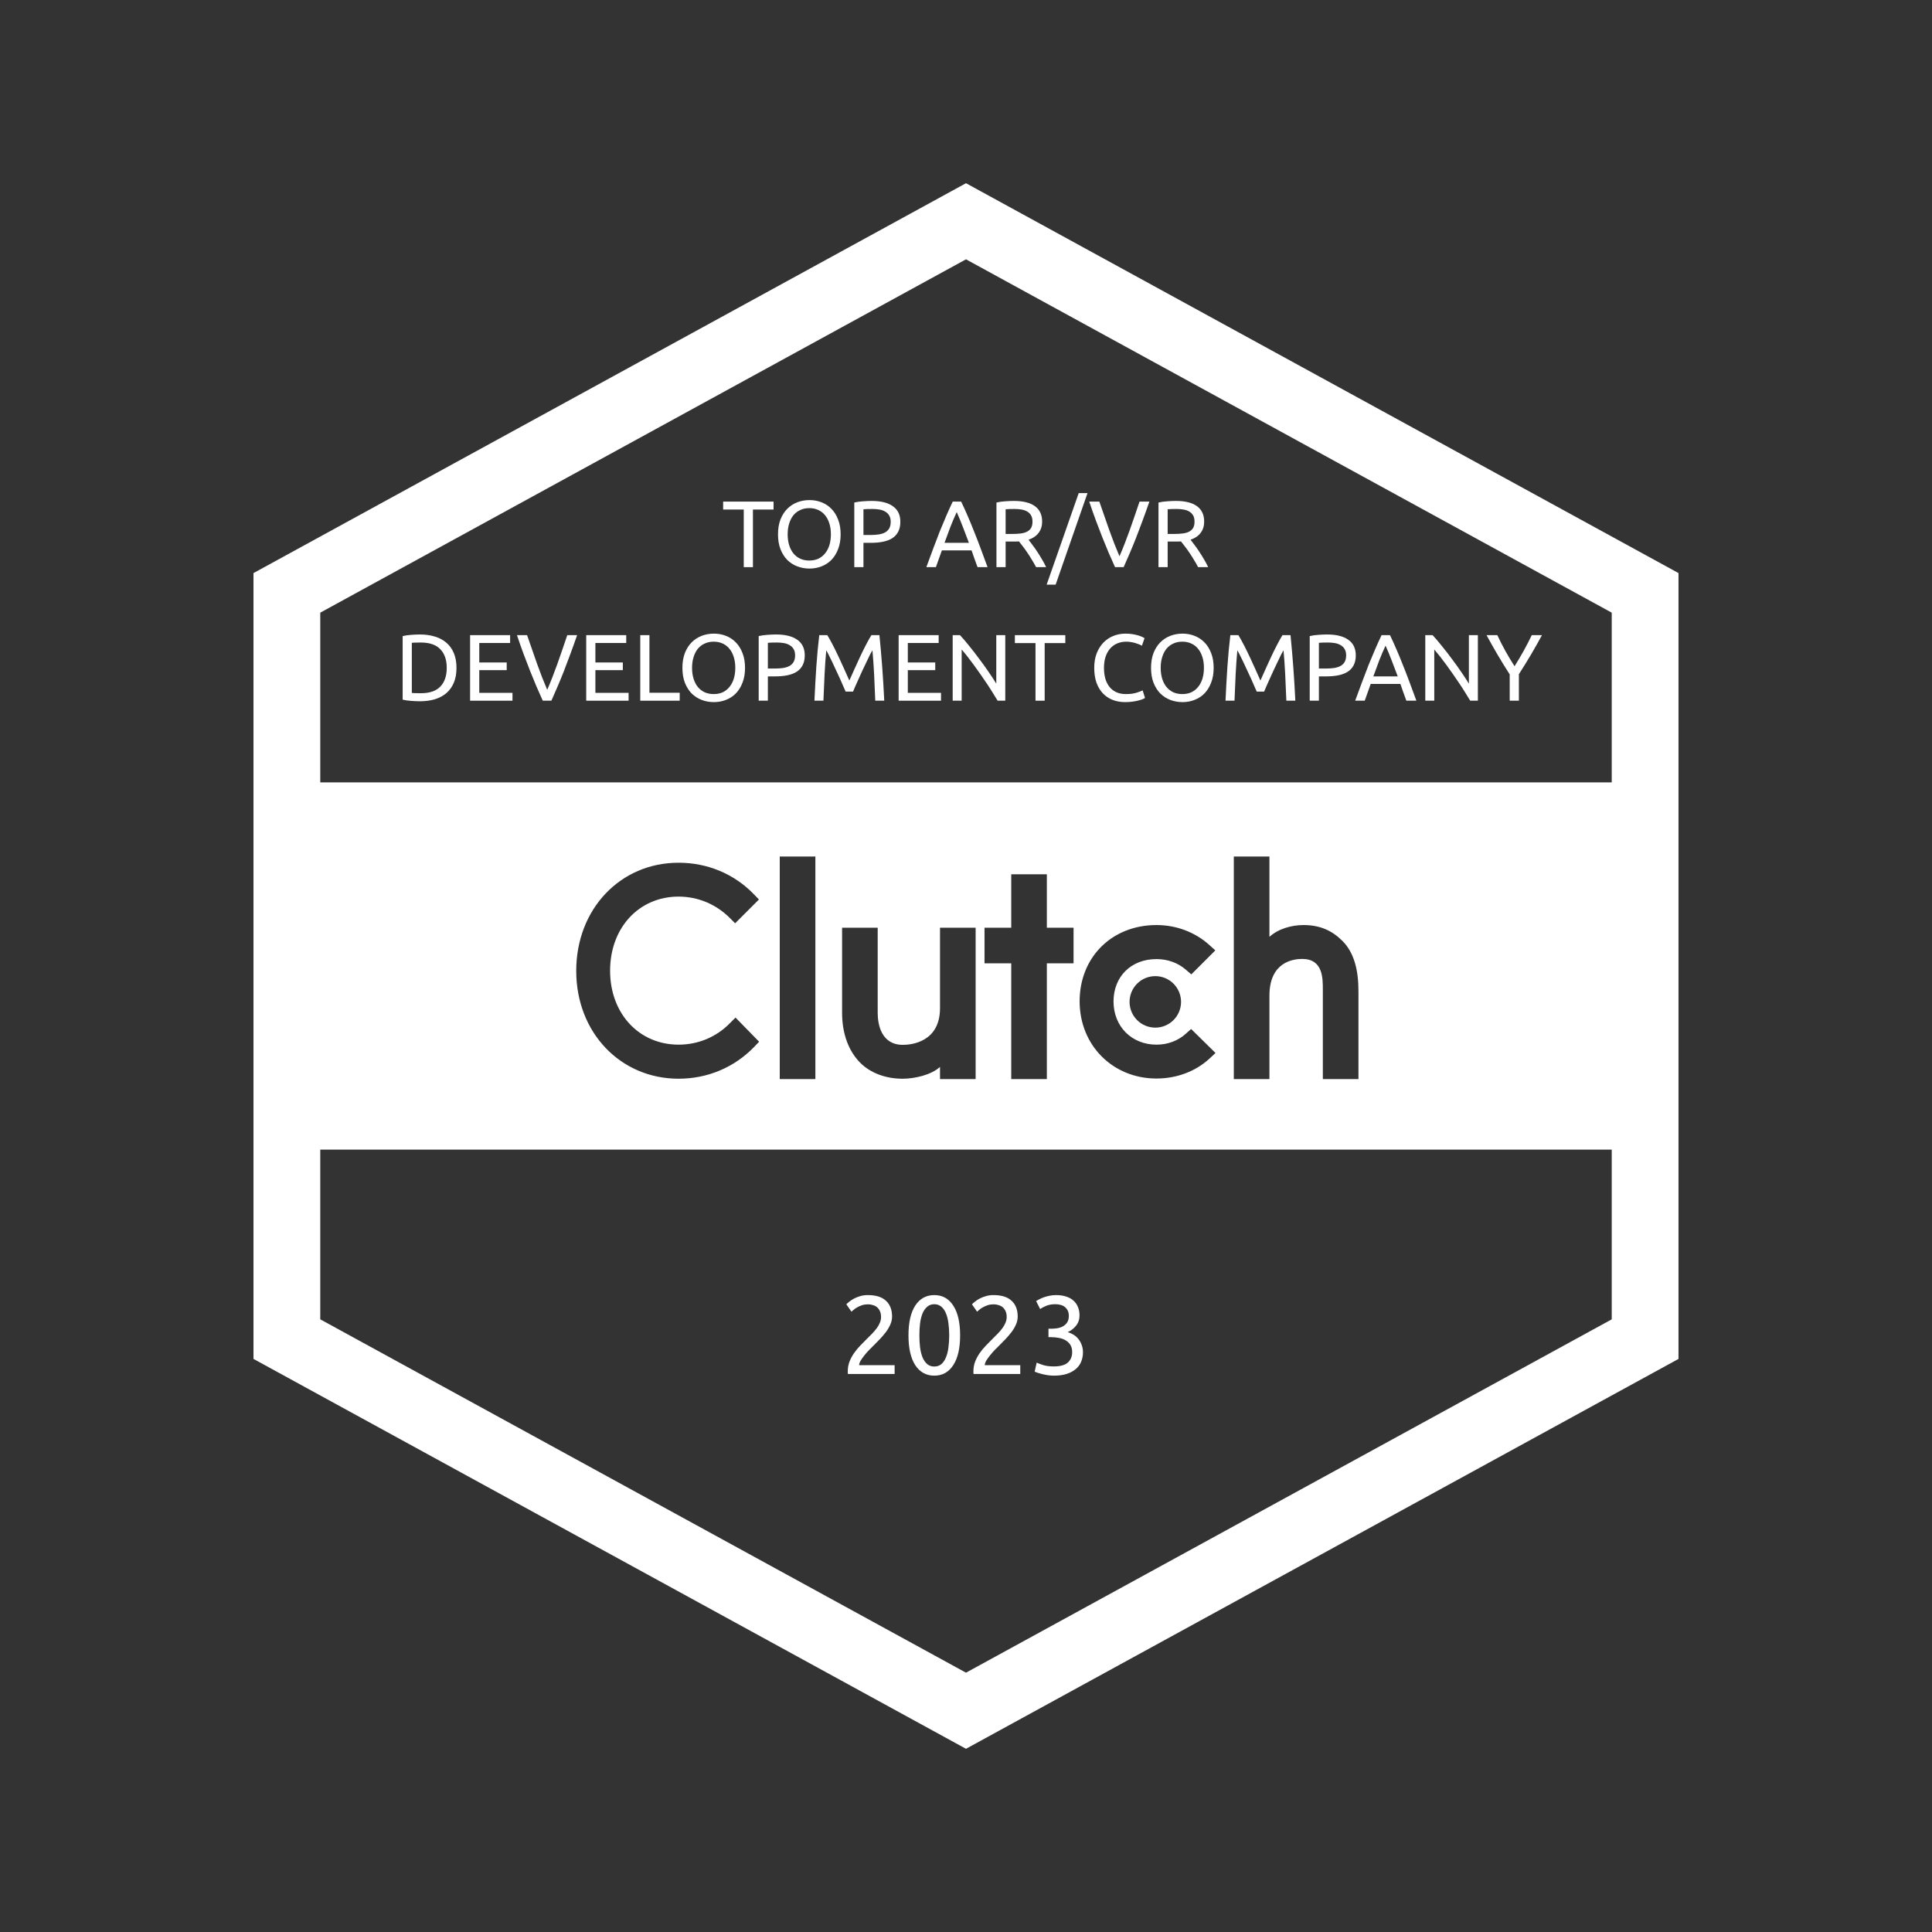<svg viewBox="0 0 348 348" fill="none" xmlns="http://www.w3.org/2000/svg">
<rect x="0" y="0" width="348" height="348" fill="#333333" stroke="none"/>
<path fill-rule="evenodd" clip-rule="evenodd" d="M173.999 33L302.339 103.226V244.774L173.999 315L45.66 244.774V103.226L173.999 33ZM290.312 110.355L173.999 46.71L57.687 110.355V140.925H290.312V110.355ZM57.687 237.645V207.075H290.312V237.645L173.999 301.29L57.687 237.645ZM140.453 154.276H146.868V194.367H140.453V154.276ZM169.319 181.578C169.319 187.714 164.16 188.203 162.625 188.203C158.791 188.203 158.094 184.614 158.094 182.449V167.105H151.679V182.417C151.679 186.217 152.872 189.354 154.963 191.445C156.811 193.295 159.579 194.305 162.577 194.305C164.704 194.305 167.715 193.642 169.319 192.178V194.367H175.734V167.105H169.319V181.578ZM182.148 157.483H188.563V167.105H193.374V173.52H188.563V194.367H182.148V173.52H177.337V167.105H182.148V157.483ZM213.575 186.216C212.178 187.471 210.334 188.168 208.31 188.168C203.849 188.168 200.573 184.891 200.573 180.393C200.573 175.895 203.745 172.756 208.31 172.756C210.299 172.756 212.178 173.419 213.61 174.674L214.584 175.511L218.909 171.188L217.826 170.211C215.281 167.913 211.902 166.624 208.309 166.624C200.29 166.624 194.467 172.41 194.467 180.359C194.467 188.275 200.43 194.268 208.309 194.268C211.97 194.268 215.384 192.979 217.897 190.643L218.943 189.667L214.55 185.347L213.575 186.216ZM234.793 166.624C237.792 166.624 239.957 167.635 241.804 169.482C243.897 171.575 244.691 174.711 244.691 178.512V194.367H238.276V178.309C238.279 176.134 238.283 172.726 234.548 172.726C233.013 172.726 228.654 173.214 228.654 179.349V194.367H222.24V154.276H228.654V168.749C230.258 167.287 232.666 166.624 234.793 166.624ZM208.098 175.826C209.328 175.826 210.508 176.314 211.378 177.184C212.247 178.054 212.736 179.234 212.736 180.464C212.736 181.693 212.247 182.873 211.378 183.743C210.508 184.613 209.328 185.101 208.098 185.101C206.868 185.101 205.689 184.613 204.819 183.743C203.949 182.873 203.461 181.693 203.461 180.464C203.461 179.234 203.949 178.054 204.819 177.184C205.689 176.314 206.868 175.826 208.098 175.826ZM131.473 184.298C129.034 186.808 125.721 188.168 122.234 188.168C115.088 188.168 109.893 182.555 109.893 174.851C109.893 167.111 115.088 161.499 122.234 161.499C125.687 161.499 128.963 162.857 131.439 165.333L132.414 166.31L136.702 162.021L135.761 161.045C132.206 157.384 127.395 155.398 122.234 155.398C111.706 155.398 103.792 163.765 103.792 174.884C103.792 185.97 111.742 194.303 122.234 194.303C127.43 194.303 132.241 192.282 135.796 188.621L136.738 187.644L132.485 183.288L131.473 184.298Z" fill="white"/>
<path d="M190.146 105.31H188.527L194.303 88.816H195.888L190.146 105.31Z" fill="white"/>
<path fill-rule="evenodd" clip-rule="evenodd" d="M140.139 96.245C140.139 95.234 140.286 94.342 140.582 93.57C140.889 92.797 141.297 92.156 141.809 91.644C142.331 91.122 142.933 90.73 143.615 90.469C144.308 90.207 145.04 90.077 145.813 90.077C146.574 90.077 147.289 90.207 147.96 90.469C148.641 90.73 149.238 91.122 149.749 91.644C150.26 92.156 150.663 92.797 150.958 93.57C151.265 94.342 151.419 95.234 151.419 96.245C151.419 97.256 151.265 98.148 150.958 98.92C150.663 99.692 150.26 100.34 149.749 100.862C149.238 101.374 148.641 101.76 147.96 102.021C147.289 102.282 146.574 102.413 145.813 102.413C145.04 102.413 144.308 102.282 143.615 102.021C142.933 101.76 142.331 101.374 141.809 100.862C141.297 100.34 140.889 99.692 140.582 98.92C140.286 98.148 140.139 97.256 140.139 96.245ZM141.877 96.245C141.877 96.96 141.968 97.614 142.149 98.204C142.331 98.784 142.587 99.278 142.916 99.687C143.257 100.096 143.666 100.414 144.143 100.641C144.631 100.857 145.177 100.965 145.779 100.965C146.381 100.965 146.92 100.857 147.397 100.641C147.874 100.414 148.278 100.096 148.607 99.687C148.948 99.278 149.209 98.784 149.391 98.204C149.573 97.614 149.664 96.96 149.664 96.245C149.664 95.529 149.573 94.882 149.391 94.302C149.209 93.712 148.948 93.212 148.607 92.803C148.278 92.394 147.874 92.082 147.397 91.866C146.92 91.639 146.381 91.525 145.779 91.525C145.177 91.525 144.631 91.639 144.143 91.866C143.666 92.082 143.257 92.394 142.916 92.803C142.587 93.212 142.331 93.712 142.149 94.302C141.968 94.882 141.877 95.529 141.877 96.245Z" fill="white"/>
<path d="M139.337 90.35V91.781H135.622V102.157H133.969V91.781H130.255V90.35H139.337Z" fill="white"/>
<path fill-rule="evenodd" clip-rule="evenodd" d="M160.829 91.184C159.943 90.548 158.671 90.23 157.013 90.23C156.536 90.23 156.007 90.253 155.428 90.298C154.86 90.332 154.343 90.406 153.878 90.52V102.157H155.53V97.778H156.842C157.672 97.778 158.416 97.71 159.074 97.574C159.733 97.438 160.29 97.222 160.744 96.927C161.21 96.62 161.562 96.228 161.801 95.751C162.05 95.262 162.175 94.677 162.175 93.996C162.175 92.746 161.727 91.809 160.829 91.184ZM155.53 91.73C155.905 91.696 156.445 91.678 157.149 91.678C157.592 91.678 158.012 91.713 158.41 91.781C158.807 91.849 159.154 91.974 159.449 92.156C159.756 92.326 159.994 92.559 160.165 92.854C160.347 93.15 160.437 93.524 160.437 93.979C160.437 94.456 160.352 94.848 160.182 95.154C160.012 95.461 159.767 95.705 159.449 95.887C159.143 96.058 158.762 96.182 158.308 96.262C157.853 96.33 157.342 96.364 156.774 96.364H155.53V91.73Z" fill="white"/>
<path fill-rule="evenodd" clip-rule="evenodd" d="M176.076 102.157C175.883 101.646 175.702 101.146 175.531 100.658C175.361 100.158 175.185 99.653 175.003 99.141H169.653L168.579 102.157H166.858C167.313 100.908 167.739 99.755 168.136 98.698C168.534 97.631 168.92 96.62 169.295 95.666C169.681 94.711 170.062 93.803 170.437 92.939C170.811 92.065 171.203 91.201 171.612 90.35H173.129C173.538 91.201 173.93 92.065 174.304 92.939C174.679 93.803 175.054 94.711 175.429 95.666C175.815 96.62 176.207 97.631 176.605 98.698C177.002 99.755 177.428 100.908 177.883 102.157H176.076ZM174.526 97.778C174.162 96.79 173.799 95.836 173.435 94.916C173.083 93.984 172.714 93.093 172.328 92.241C171.93 93.093 171.55 93.984 171.186 94.916C170.834 95.836 170.482 96.79 170.13 97.778H174.526Z" fill="white"/>
<path fill-rule="evenodd" clip-rule="evenodd" d="M185.943 98.119C185.671 97.744 185.444 97.443 185.262 97.216C186.068 96.944 186.676 96.529 187.085 95.972C187.505 95.416 187.715 94.746 187.715 93.962C187.715 92.724 187.278 91.792 186.403 91.167C185.54 90.543 184.279 90.23 182.621 90.23C182.144 90.23 181.615 90.253 181.036 90.298C180.468 90.332 179.951 90.406 179.486 90.52V102.157H181.138V97.54H183.081C183.24 97.54 183.393 97.534 183.541 97.523C183.757 97.784 183.995 98.091 184.256 98.443C184.529 98.795 184.802 99.176 185.074 99.585C185.347 99.982 185.614 100.402 185.875 100.845C186.148 101.288 186.398 101.726 186.625 102.157H188.431C188.227 101.703 187.977 101.232 187.681 100.743C187.397 100.255 187.108 99.789 186.812 99.346C186.517 98.892 186.227 98.483 185.943 98.119ZM181.138 91.73C181.513 91.696 182.053 91.678 182.757 91.678C183.2 91.678 183.615 91.713 184.001 91.781C184.398 91.849 184.739 91.968 185.023 92.139C185.319 92.309 185.551 92.542 185.722 92.837C185.892 93.132 185.977 93.502 185.977 93.945C185.977 94.422 185.892 94.808 185.722 95.103C185.551 95.387 185.307 95.609 184.989 95.768C184.682 95.927 184.302 96.035 183.848 96.092C183.393 96.148 182.882 96.177 182.314 96.177H181.138V91.73Z" fill="white"/>
<path d="M204.646 96.841C205.021 95.887 205.401 94.882 205.787 93.825C206.185 92.758 206.6 91.599 207.031 90.35H205.259C204.657 92.144 204.061 93.876 203.47 95.546C202.879 97.205 202.272 98.755 201.647 100.198C201.022 98.744 200.415 97.188 199.824 95.529C199.233 93.871 198.631 92.144 198.018 90.35H196.195C196.615 91.599 197.024 92.758 197.421 93.825C197.819 94.882 198.205 95.887 198.58 96.841C198.966 97.795 199.341 98.71 199.705 99.585C200.079 100.448 200.46 101.305 200.846 102.157H202.397C202.783 101.305 203.158 100.448 203.521 99.585C203.896 98.71 204.271 97.795 204.646 96.841Z" fill="white"/>
<path fill-rule="evenodd" clip-rule="evenodd" d="M214.447 97.216C214.629 97.443 214.856 97.744 215.129 98.119C215.413 98.483 215.703 98.892 215.998 99.346C216.293 99.789 216.583 100.255 216.867 100.743C217.162 101.232 217.412 101.703 217.617 102.157H215.81C215.583 101.726 215.333 101.288 215.061 100.845C214.799 100.402 214.533 99.982 214.26 99.585C213.987 99.176 213.715 98.795 213.442 98.443C213.181 98.091 212.942 97.784 212.726 97.523C212.579 97.534 212.425 97.54 212.266 97.54H210.324V102.157H208.671V90.52C209.137 90.406 209.654 90.332 210.222 90.298C210.801 90.253 211.329 90.23 211.806 90.23C213.465 90.23 214.726 90.543 215.589 91.167C216.464 91.792 216.901 92.724 216.901 93.962C216.901 94.746 216.691 95.416 216.271 95.972C215.862 96.529 215.254 96.944 214.447 97.216ZM211.943 91.678C211.238 91.678 210.699 91.696 210.324 91.73V96.177H211.5C212.068 96.177 212.579 96.148 213.033 96.092C213.488 96.035 213.868 95.927 214.175 95.768C214.493 95.609 214.737 95.387 214.907 95.103C215.078 94.808 215.163 94.422 215.163 93.945C215.163 93.502 215.078 93.132 214.907 92.837C214.737 92.542 214.504 92.309 214.209 92.139C213.925 91.968 213.584 91.849 213.186 91.781C212.8 91.713 212.386 91.678 211.943 91.678Z" fill="white"/>
<path fill-rule="evenodd" clip-rule="evenodd" d="M122.919 120.3C122.919 119.289 123.067 118.397 123.362 117.625C123.669 116.852 124.078 116.21 124.589 115.699C125.111 115.177 125.713 114.785 126.395 114.524C127.088 114.262 127.821 114.132 128.593 114.132C129.354 114.132 130.07 114.262 130.74 114.524C131.421 114.785 132.018 115.177 132.529 115.699C133.04 116.21 133.443 116.852 133.739 117.625C134.045 118.397 134.199 119.289 134.199 120.3C134.199 121.311 134.045 122.202 133.739 122.975C133.443 123.747 133.04 124.395 132.529 124.917C132.018 125.428 131.421 125.815 130.74 126.076C130.07 126.337 129.354 126.468 128.593 126.468C127.821 126.468 127.088 126.337 126.395 126.076C125.713 125.815 125.111 125.428 124.589 124.917C124.078 124.395 123.669 123.747 123.362 122.975C123.067 122.202 122.919 121.311 122.919 120.3ZM124.657 120.3C124.657 121.015 124.748 121.668 124.93 122.259C125.111 122.838 125.367 123.333 125.696 123.741C126.037 124.15 126.446 124.468 126.923 124.696C127.412 124.911 127.957 125.019 128.559 125.019C129.161 125.019 129.7 124.911 130.178 124.696C130.655 124.468 131.058 124.15 131.387 123.741C131.728 123.333 131.989 122.838 132.171 122.259C132.353 121.668 132.444 121.015 132.444 120.3C132.444 119.584 132.353 118.937 132.171 118.357C131.989 117.767 131.728 117.267 131.387 116.858C131.058 116.449 130.655 116.137 130.178 115.921C129.7 115.694 129.161 115.58 128.559 115.58C127.957 115.58 127.412 115.694 126.923 115.921C126.446 116.137 126.037 116.449 125.696 116.858C125.367 117.267 125.111 117.767 124.93 118.357C124.748 118.937 124.657 119.584 124.657 120.3Z" fill="white"/>
<path fill-rule="evenodd" clip-rule="evenodd" d="M82.224 120.3C82.224 121.322 82.065 122.214 81.747 122.975C81.429 123.724 80.981 124.349 80.401 124.849C79.822 125.337 79.129 125.707 78.323 125.957C77.516 126.195 76.63 126.314 75.665 126.314C75.187 126.314 74.659 126.292 74.08 126.246C73.512 126.212 72.995 126.138 72.529 126.025V114.575C72.995 114.461 73.512 114.387 74.08 114.353C74.659 114.308 75.187 114.285 75.665 114.285C76.63 114.285 77.516 114.41 78.323 114.66C79.129 114.898 79.822 115.268 80.401 115.767C80.981 116.256 81.429 116.881 81.747 117.642C82.065 118.391 82.224 119.277 82.224 120.3ZM75.801 124.866C77.368 124.866 78.538 124.468 79.311 123.673C80.083 122.867 80.469 121.742 80.469 120.3C80.469 118.857 80.083 117.738 79.311 116.943C78.538 116.137 77.368 115.733 75.801 115.733C75.335 115.733 74.972 115.739 74.71 115.75C74.46 115.762 74.284 115.773 74.182 115.784V124.815C74.284 124.826 74.46 124.838 74.71 124.849C74.972 124.86 75.335 124.866 75.801 124.866Z" fill="white"/>
<path d="M84.676 126.212V114.404H91.884V115.818H86.329V119.328H91.27V120.709H86.329V124.798H92.309V126.212H84.676Z" fill="white"/>
<path d="M102.708 117.88C103.106 116.812 103.52 115.654 103.952 114.404H102.18C101.578 116.199 100.982 117.931 100.391 119.601C99.8 121.26 99.192 122.81 98.568 124.253C97.943 122.799 97.335 121.242 96.745 119.584C96.154 117.926 95.552 116.199 94.938 114.404H93.115C93.536 115.654 93.945 116.812 94.342 117.88C94.74 118.937 95.126 119.942 95.501 120.896C95.887 121.85 96.262 122.765 96.625 123.639C97 124.503 97.381 125.36 97.767 126.212H99.317C99.704 125.36 100.078 124.503 100.442 123.639C100.817 122.765 101.192 121.85 101.567 120.896C101.941 119.942 102.322 118.937 102.708 117.88Z" fill="white"/>
<path d="M105.592 126.212V114.404H112.799V115.818H107.245V119.328H112.186V120.709H107.245V124.798H113.225V126.212H105.592Z" fill="white"/>
<path d="M122.431 126.212V124.781H116.979V114.404H115.326V126.212H122.431Z" fill="white"/>
<path fill-rule="evenodd" clip-rule="evenodd" d="M143.61 115.239C142.724 114.603 141.451 114.285 139.793 114.285C139.316 114.285 138.788 114.308 138.208 114.353C137.64 114.387 137.123 114.461 136.658 114.575V126.212H138.311V121.833H139.622C140.452 121.833 141.196 121.765 141.855 121.629C142.513 121.492 143.07 121.277 143.524 120.981C143.99 120.675 144.342 120.283 144.581 119.806C144.831 119.317 144.956 118.732 144.956 118.051C144.956 116.801 144.507 115.864 143.61 115.239ZM138.311 115.784C138.685 115.75 139.225 115.733 139.929 115.733C140.372 115.733 140.792 115.767 141.19 115.836C141.588 115.904 141.934 116.029 142.229 116.21C142.536 116.381 142.775 116.614 142.945 116.909C143.127 117.204 143.218 117.579 143.218 118.034C143.218 118.511 143.132 118.902 142.962 119.209C142.792 119.516 142.548 119.76 142.229 119.942C141.923 120.112 141.542 120.237 141.088 120.317C140.633 120.385 140.122 120.419 139.554 120.419H138.311V115.784Z" fill="white"/>
<path d="M152.323 124.576C152.21 124.304 152.056 123.957 151.863 123.537C151.681 123.117 151.483 122.662 151.267 122.174C151.051 121.685 150.818 121.186 150.568 120.675C150.33 120.152 150.102 119.664 149.887 119.209C149.671 118.743 149.466 118.329 149.273 117.965C149.091 117.602 148.944 117.324 148.83 117.13C148.705 118.471 148.603 119.925 148.524 121.492C148.444 123.049 148.376 124.622 148.319 126.212H146.7C146.746 125.19 146.797 124.162 146.854 123.128C146.911 122.083 146.973 121.061 147.041 120.061C147.121 119.05 147.2 118.068 147.28 117.113C147.371 116.159 147.467 115.256 147.569 114.404H149.018C149.324 114.904 149.654 115.495 150.006 116.176C150.358 116.858 150.71 117.573 151.062 118.323C151.414 119.062 151.755 119.806 152.085 120.555C152.414 121.294 152.715 121.969 152.988 122.583C153.26 121.969 153.561 121.294 153.891 120.555C154.22 119.806 154.561 119.062 154.913 118.323C155.265 117.573 155.617 116.858 155.969 116.176C156.322 115.495 156.651 114.904 156.958 114.404H158.406C158.792 118.21 159.082 122.146 159.275 126.212H157.656C157.6 124.622 157.531 123.049 157.452 121.492C157.372 119.925 157.27 118.471 157.145 117.13C157.032 117.324 156.878 117.602 156.685 117.965C156.503 118.329 156.305 118.743 156.089 119.209C155.873 119.664 155.64 120.152 155.39 120.675C155.152 121.186 154.924 121.685 154.709 122.174C154.493 122.662 154.288 123.117 154.095 123.537C153.913 123.957 153.766 124.304 153.652 124.576H152.323Z" fill="white"/>
<path d="M161.866 114.404V126.212H169.5V124.798H163.519V120.709H168.461V119.328H163.519V115.818H169.074V114.404H161.866Z" fill="white"/>
<path d="M179.694 126.212C179.444 125.792 179.154 125.32 178.825 124.798C178.507 124.275 178.16 123.736 177.786 123.179C177.411 122.611 177.019 122.038 176.61 121.458C176.212 120.879 175.815 120.322 175.417 119.788C175.02 119.243 174.633 118.732 174.259 118.255C173.884 117.778 173.537 117.358 173.219 116.994V126.212H171.601V114.404H172.913C173.446 114.972 174.014 115.637 174.616 116.398C175.23 117.147 175.832 117.926 176.423 118.732C177.025 119.527 177.587 120.311 178.109 121.083C178.643 121.856 179.092 122.543 179.455 123.145V114.404H181.074V126.212H179.694Z" fill="white"/>
<path d="M191.886 115.836V114.404H182.804V115.836H186.519V126.212H188.171V115.836H191.886Z" fill="white"/>
<path d="M202.652 126.468C201.823 126.468 201.068 126.331 200.386 126.059C199.705 125.786 199.12 125.389 198.631 124.866C198.143 124.344 197.762 123.702 197.49 122.941C197.228 122.168 197.098 121.288 197.098 120.3C197.098 119.311 197.245 118.437 197.541 117.676C197.847 116.903 198.256 116.256 198.767 115.733C199.279 115.211 199.875 114.813 200.557 114.541C201.238 114.268 201.965 114.132 202.737 114.132C203.226 114.132 203.663 114.166 204.049 114.234C204.447 114.302 204.788 114.382 205.072 114.472C205.367 114.563 205.606 114.654 205.787 114.745C205.969 114.836 206.094 114.904 206.162 114.949L205.685 116.313C205.583 116.244 205.435 116.171 205.242 116.091C205.049 116.012 204.828 115.932 204.578 115.853C204.339 115.773 204.072 115.711 203.777 115.665C203.493 115.608 203.203 115.58 202.908 115.58C202.283 115.58 201.721 115.688 201.221 115.904C200.721 116.119 200.295 116.432 199.943 116.841C199.591 117.25 199.318 117.75 199.125 118.34C198.944 118.92 198.853 119.573 198.853 120.3C198.853 121.004 198.932 121.646 199.091 122.225C199.262 122.804 199.511 123.304 199.841 123.724C200.17 124.133 200.579 124.451 201.068 124.679C201.567 124.906 202.147 125.019 202.806 125.019C203.567 125.019 204.197 124.94 204.697 124.781C205.197 124.622 205.572 124.48 205.821 124.355L206.247 125.718C206.168 125.775 206.026 125.849 205.821 125.939C205.617 126.019 205.361 126.099 205.055 126.178C204.748 126.258 204.39 126.326 203.981 126.383C203.572 126.439 203.129 126.468 202.652 126.468Z" fill="white"/>
<path fill-rule="evenodd" clip-rule="evenodd" d="M207.774 117.625C207.479 118.397 207.331 119.289 207.331 120.3C207.331 121.311 207.479 122.202 207.774 122.975C208.081 123.747 208.49 124.395 209.001 124.917C209.523 125.428 210.125 125.815 210.807 126.076C211.5 126.337 212.232 126.468 213.005 126.468C213.766 126.468 214.481 126.337 215.152 126.076C215.833 125.815 216.43 125.428 216.941 124.917C217.452 124.395 217.855 123.747 218.151 122.975C218.457 122.202 218.611 121.311 218.611 120.3C218.611 119.289 218.457 118.397 218.151 117.625C217.855 116.852 217.452 116.21 216.941 115.699C216.43 115.177 215.833 114.785 215.152 114.524C214.481 114.262 213.766 114.132 213.005 114.132C212.232 114.132 211.5 114.262 210.807 114.524C210.125 114.785 209.523 115.177 209.001 115.699C208.49 116.21 208.081 116.852 207.774 117.625ZM209.341 122.259C209.16 121.668 209.069 121.015 209.069 120.3C209.069 119.584 209.16 118.937 209.341 118.357C209.523 117.767 209.779 117.267 210.108 116.858C210.449 116.449 210.858 116.137 211.335 115.921C211.823 115.694 212.369 115.58 212.971 115.58C213.573 115.58 214.112 115.694 214.589 115.921C215.066 116.137 215.47 116.449 215.799 116.858C216.14 117.267 216.401 117.767 216.583 118.357C216.765 118.937 216.856 119.584 216.856 120.3C216.856 121.015 216.765 121.668 216.583 122.259C216.401 122.838 216.14 123.333 215.799 123.741C215.47 124.15 215.066 124.468 214.589 124.696C214.112 124.911 213.573 125.019 212.971 125.019C212.369 125.019 211.823 124.911 211.335 124.696C210.858 124.468 210.449 124.15 210.108 123.741C209.779 123.333 209.523 122.838 209.341 122.259Z" fill="white"/>
<path d="M226.369 124.576C226.255 124.304 226.102 123.957 225.909 123.537C225.727 123.117 225.528 122.662 225.312 122.174C225.096 121.685 224.864 121.186 224.614 120.675C224.375 120.152 224.148 119.664 223.932 119.209C223.716 118.743 223.512 118.329 223.319 117.965C223.137 117.602 222.989 117.324 222.876 117.13C222.751 118.471 222.649 119.925 222.569 121.492C222.489 123.049 222.421 124.622 222.365 126.212H220.746C220.791 125.19 220.842 124.162 220.899 123.128C220.956 122.083 221.018 121.061 221.087 120.061C221.166 119.05 221.246 118.068 221.325 117.113C221.416 116.159 221.513 115.256 221.615 114.404H223.063C223.37 114.904 223.699 115.495 224.051 116.176C224.404 116.858 224.756 117.573 225.108 118.323C225.46 119.062 225.801 119.806 226.13 120.555C226.46 121.294 226.761 121.969 227.033 122.583C227.306 121.969 227.607 121.294 227.936 120.555C228.266 119.806 228.606 119.062 228.959 118.323C229.311 117.573 229.663 116.858 230.015 116.176C230.367 115.495 230.697 114.904 231.003 114.404H232.452C232.838 118.21 233.127 122.146 233.32 126.212H231.702C231.645 124.622 231.577 123.049 231.497 121.492C231.418 119.925 231.316 118.471 231.191 117.13C231.077 117.324 230.924 117.602 230.731 117.965C230.549 118.329 230.35 118.743 230.134 119.209C229.918 119.664 229.686 120.152 229.436 120.675C229.197 121.186 228.97 121.685 228.754 122.174C228.538 122.662 228.334 123.117 228.141 123.537C227.959 123.957 227.811 124.304 227.698 124.576H226.369Z" fill="white"/>
<path fill-rule="evenodd" clip-rule="evenodd" d="M242.864 115.239C241.978 114.603 240.706 114.285 239.047 114.285C238.57 114.285 238.042 114.308 237.463 114.353C236.895 114.387 236.378 114.461 235.912 114.575V126.212H237.565V121.833H238.877C239.706 121.833 240.45 121.765 241.109 121.629C241.768 121.492 242.324 121.277 242.779 120.981C243.244 120.675 243.596 120.283 243.835 119.806C244.085 119.317 244.21 118.732 244.21 118.051C244.21 116.801 243.761 115.864 242.864 115.239ZM237.565 115.784C237.94 115.75 238.479 115.733 239.183 115.733C239.626 115.733 240.047 115.767 240.444 115.836C240.842 115.904 241.188 116.029 241.484 116.21C241.79 116.381 242.029 116.614 242.199 116.909C242.381 117.204 242.472 117.579 242.472 118.034C242.472 118.511 242.387 118.902 242.216 119.209C242.046 119.516 241.802 119.76 241.484 119.942C241.177 120.112 240.796 120.237 240.342 120.317C239.888 120.385 239.377 120.419 238.809 120.419H237.565V115.784Z" fill="white"/>
<path fill-rule="evenodd" clip-rule="evenodd" d="M253.319 126.212C253.126 125.701 252.944 125.201 252.773 124.713C252.603 124.213 252.427 123.707 252.245 123.196H246.895L245.822 126.212H244.101C244.555 124.963 244.981 123.81 245.379 122.753C245.776 121.685 246.162 120.675 246.537 119.72C246.923 118.766 247.304 117.857 247.679 116.994C248.054 116.119 248.446 115.256 248.855 114.404H250.371C250.78 115.256 251.172 116.119 251.547 116.994C251.922 117.857 252.296 118.766 252.671 119.72C253.057 120.675 253.449 121.685 253.847 122.753C254.244 123.81 254.67 124.963 255.125 126.212H253.319ZM251.768 121.833C251.405 120.845 251.041 119.891 250.678 118.971C250.326 118.039 249.956 117.147 249.57 116.296C249.173 117.147 248.792 118.039 248.429 118.971C248.076 119.891 247.724 120.845 247.372 121.833H251.768Z" fill="white"/>
<path d="M263.952 124.798C264.282 125.32 264.571 125.792 264.821 126.212H266.201V114.404H264.583V123.145C264.219 122.543 263.771 121.856 263.237 121.083C262.714 120.311 262.152 119.527 261.55 118.732C260.959 117.926 260.357 117.147 259.744 116.398C259.142 115.637 258.574 114.972 258.04 114.404H256.728V126.212H258.347V116.994C258.665 117.358 259.011 117.778 259.386 118.255C259.761 118.732 260.147 119.243 260.545 119.788C260.942 120.322 261.34 120.879 261.737 121.458C262.146 122.038 262.538 122.611 262.913 123.179C263.288 123.736 263.634 124.275 263.952 124.798Z" fill="white"/>
<path d="M271.936 126.212V121.475C271.152 120.26 270.414 119.062 269.721 117.88C269.028 116.699 268.375 115.54 267.761 114.404H269.704C270.135 115.336 270.618 116.284 271.152 117.25C271.686 118.204 272.237 119.124 272.805 120.01C273.361 119.124 273.907 118.204 274.44 117.25C274.974 116.284 275.463 115.336 275.906 114.404H277.746C277.133 115.54 276.479 116.699 275.786 117.88C275.094 119.05 274.361 120.237 273.588 121.441V126.212H271.936Z" fill="white"/>
<path d="M160.383 238.548C160.583 238.093 160.684 237.626 160.684 237.145C160.684 235.915 160.316 234.966 159.581 234.298C158.86 233.617 157.77 233.276 156.314 233.276C155.833 233.276 155.385 233.336 154.971 233.456C154.556 233.577 154.182 233.724 153.848 233.897C153.514 234.071 153.227 234.258 152.986 234.459C152.746 234.646 152.565 234.806 152.445 234.94L153.367 236.263C153.461 236.182 153.594 236.069 153.768 235.922C153.942 235.761 154.155 235.614 154.409 235.481C154.663 235.334 154.951 235.207 155.271 235.1C155.592 234.993 155.946 234.94 156.334 234.94C156.654 234.94 156.955 234.986 157.236 235.08C157.53 235.16 157.784 235.294 157.998 235.481C158.211 235.668 158.378 235.902 158.499 236.182C158.632 236.463 158.699 236.804 158.699 237.205C158.699 237.579 158.626 237.933 158.479 238.267C158.345 238.601 158.158 238.929 157.917 239.249C157.69 239.557 157.423 239.871 157.116 240.192C156.822 240.499 156.507 240.813 156.173 241.134C155.772 241.535 155.365 241.949 154.951 242.377C154.536 242.804 154.162 243.259 153.828 243.74C153.494 244.221 153.22 244.735 153.006 245.283C152.806 245.818 152.705 246.399 152.705 247.027V247.248C152.705 247.328 152.712 247.408 152.726 247.488H161.145V245.905H154.75C154.75 245.677 154.837 245.41 155.011 245.103C155.198 244.795 155.425 244.475 155.692 244.141C155.96 243.806 156.24 243.486 156.534 243.178L157.336 242.377C157.737 241.976 158.138 241.568 158.539 241.154C158.94 240.726 159.301 240.298 159.621 239.871C159.942 239.43 160.196 238.989 160.383 238.548Z" fill="white"/>
<path fill-rule="evenodd" clip-rule="evenodd" d="M164.862 235.16C164.047 236.416 163.639 238.207 163.639 240.532C163.639 242.858 164.047 244.648 164.862 245.905C165.691 247.161 166.833 247.789 168.29 247.789C169.747 247.789 170.883 247.161 171.698 245.905C172.526 244.648 172.941 242.858 172.941 240.532C172.941 238.207 172.526 236.416 171.698 235.16C170.883 233.904 169.747 233.276 168.29 233.276C166.833 233.276 165.691 233.904 164.862 235.16ZM170.836 238.367C170.929 239.049 170.976 239.771 170.976 240.532C170.976 241.294 170.929 242.016 170.836 242.697C170.756 243.379 170.609 243.974 170.395 244.481C170.194 244.989 169.92 245.397 169.573 245.704C169.225 245.998 168.798 246.145 168.29 246.145C167.782 246.145 167.355 245.998 167.007 245.704C166.66 245.397 166.379 244.989 166.165 244.481C165.965 243.974 165.818 243.379 165.724 242.697C165.644 242.016 165.604 241.294 165.604 240.532C165.604 239.771 165.644 239.049 165.724 238.367C165.818 237.686 165.965 237.091 166.165 236.583C166.379 236.076 166.66 235.675 167.007 235.381C167.355 235.073 167.782 234.92 168.29 234.92C168.798 234.92 169.225 235.073 169.573 235.381C169.92 235.675 170.194 236.076 170.395 236.583C170.609 237.091 170.756 237.686 170.836 238.367Z" fill="white"/>
<path d="M183.313 237.145C183.313 237.626 183.213 238.093 183.013 238.548C182.826 238.989 182.572 239.43 182.251 239.871C181.93 240.298 181.569 240.726 181.168 241.154C180.768 241.568 180.367 241.976 179.966 242.377L179.164 243.178C178.87 243.486 178.589 243.806 178.322 244.141C178.055 244.475 177.827 244.795 177.64 245.103C177.467 245.41 177.38 245.677 177.38 245.905H183.774V247.488H175.355C175.342 247.408 175.335 247.328 175.335 247.248V247.027C175.335 246.399 175.435 245.818 175.636 245.283C175.85 244.735 176.124 244.221 176.458 243.74C176.792 243.259 177.166 242.804 177.58 242.377C177.995 241.949 178.402 241.535 178.803 241.134C179.137 240.813 179.451 240.499 179.745 240.192C180.053 239.871 180.32 239.557 180.547 239.249C180.788 238.929 180.975 238.601 181.108 238.267C181.255 237.933 181.329 237.579 181.329 237.205C181.329 236.804 181.262 236.463 181.128 236.182C181.008 235.902 180.841 235.668 180.627 235.481C180.413 235.294 180.159 235.16 179.865 235.08C179.585 234.986 179.284 234.94 178.963 234.94C178.576 234.94 178.222 234.993 177.901 235.1C177.58 235.207 177.293 235.334 177.039 235.481C176.785 235.614 176.571 235.761 176.398 235.922C176.224 236.069 176.09 236.182 175.997 236.263L175.075 234.94C175.195 234.806 175.375 234.646 175.616 234.459C175.856 234.258 176.144 234.071 176.478 233.897C176.812 233.724 177.186 233.577 177.6 233.456C178.015 233.336 178.462 233.276 178.943 233.276C180.4 233.276 181.489 233.617 182.211 234.298C182.946 234.966 183.313 235.915 183.313 237.145Z" fill="white"/>
<path d="M192.343 245.423C191.835 245.891 190.986 246.125 189.797 246.125C189.035 246.125 188.387 246.038 187.853 245.864C187.331 245.691 186.957 245.55 186.73 245.444L186.369 247.067C186.476 247.121 186.65 247.188 186.89 247.268C187.131 247.348 187.412 247.428 187.732 247.508C188.053 247.588 188.394 247.655 188.755 247.709C189.129 247.762 189.49 247.789 189.837 247.789C190.733 247.789 191.508 247.682 192.162 247.468C192.817 247.254 193.359 246.96 193.786 246.586C194.227 246.212 194.548 245.771 194.748 245.263C194.962 244.742 195.069 244.181 195.069 243.579C195.069 243.085 194.989 242.637 194.829 242.236C194.682 241.835 194.481 241.481 194.227 241.174C193.987 240.866 193.699 240.613 193.365 240.412C193.031 240.212 192.684 240.058 192.323 239.951C192.911 239.684 193.412 239.296 193.826 238.788C194.241 238.267 194.448 237.646 194.448 236.924C194.448 236.403 194.361 235.922 194.187 235.481C194.013 235.026 193.753 234.639 193.405 234.318C193.058 233.984 192.617 233.73 192.082 233.556C191.548 233.369 190.913 233.276 190.178 233.276C189.79 233.276 189.416 233.316 189.055 233.396C188.708 233.463 188.381 233.55 188.073 233.657C187.766 233.764 187.485 233.884 187.231 234.018C186.991 234.138 186.79 234.251 186.63 234.358L187.352 235.782C187.659 235.581 188.033 235.387 188.474 235.2C188.928 235.013 189.476 234.92 190.118 234.92C190.439 234.92 190.739 234.96 191.02 235.04C191.314 235.107 191.568 235.227 191.782 235.401C192.009 235.574 192.189 235.795 192.323 236.062C192.456 236.329 192.523 236.65 192.523 237.024C192.523 237.479 192.43 237.86 192.243 238.167C192.056 238.461 191.815 238.695 191.521 238.869C191.227 239.042 190.9 239.163 190.539 239.229C190.191 239.296 189.851 239.33 189.516 239.33H188.855V240.853H189.336C189.817 240.853 190.285 240.9 190.739 240.993C191.207 241.074 191.615 241.221 191.962 241.434C192.309 241.635 192.59 241.909 192.804 242.256C193.018 242.604 193.125 243.031 193.125 243.539C193.125 244.328 192.864 244.956 192.343 245.423Z" fill="white"/>
</svg>
